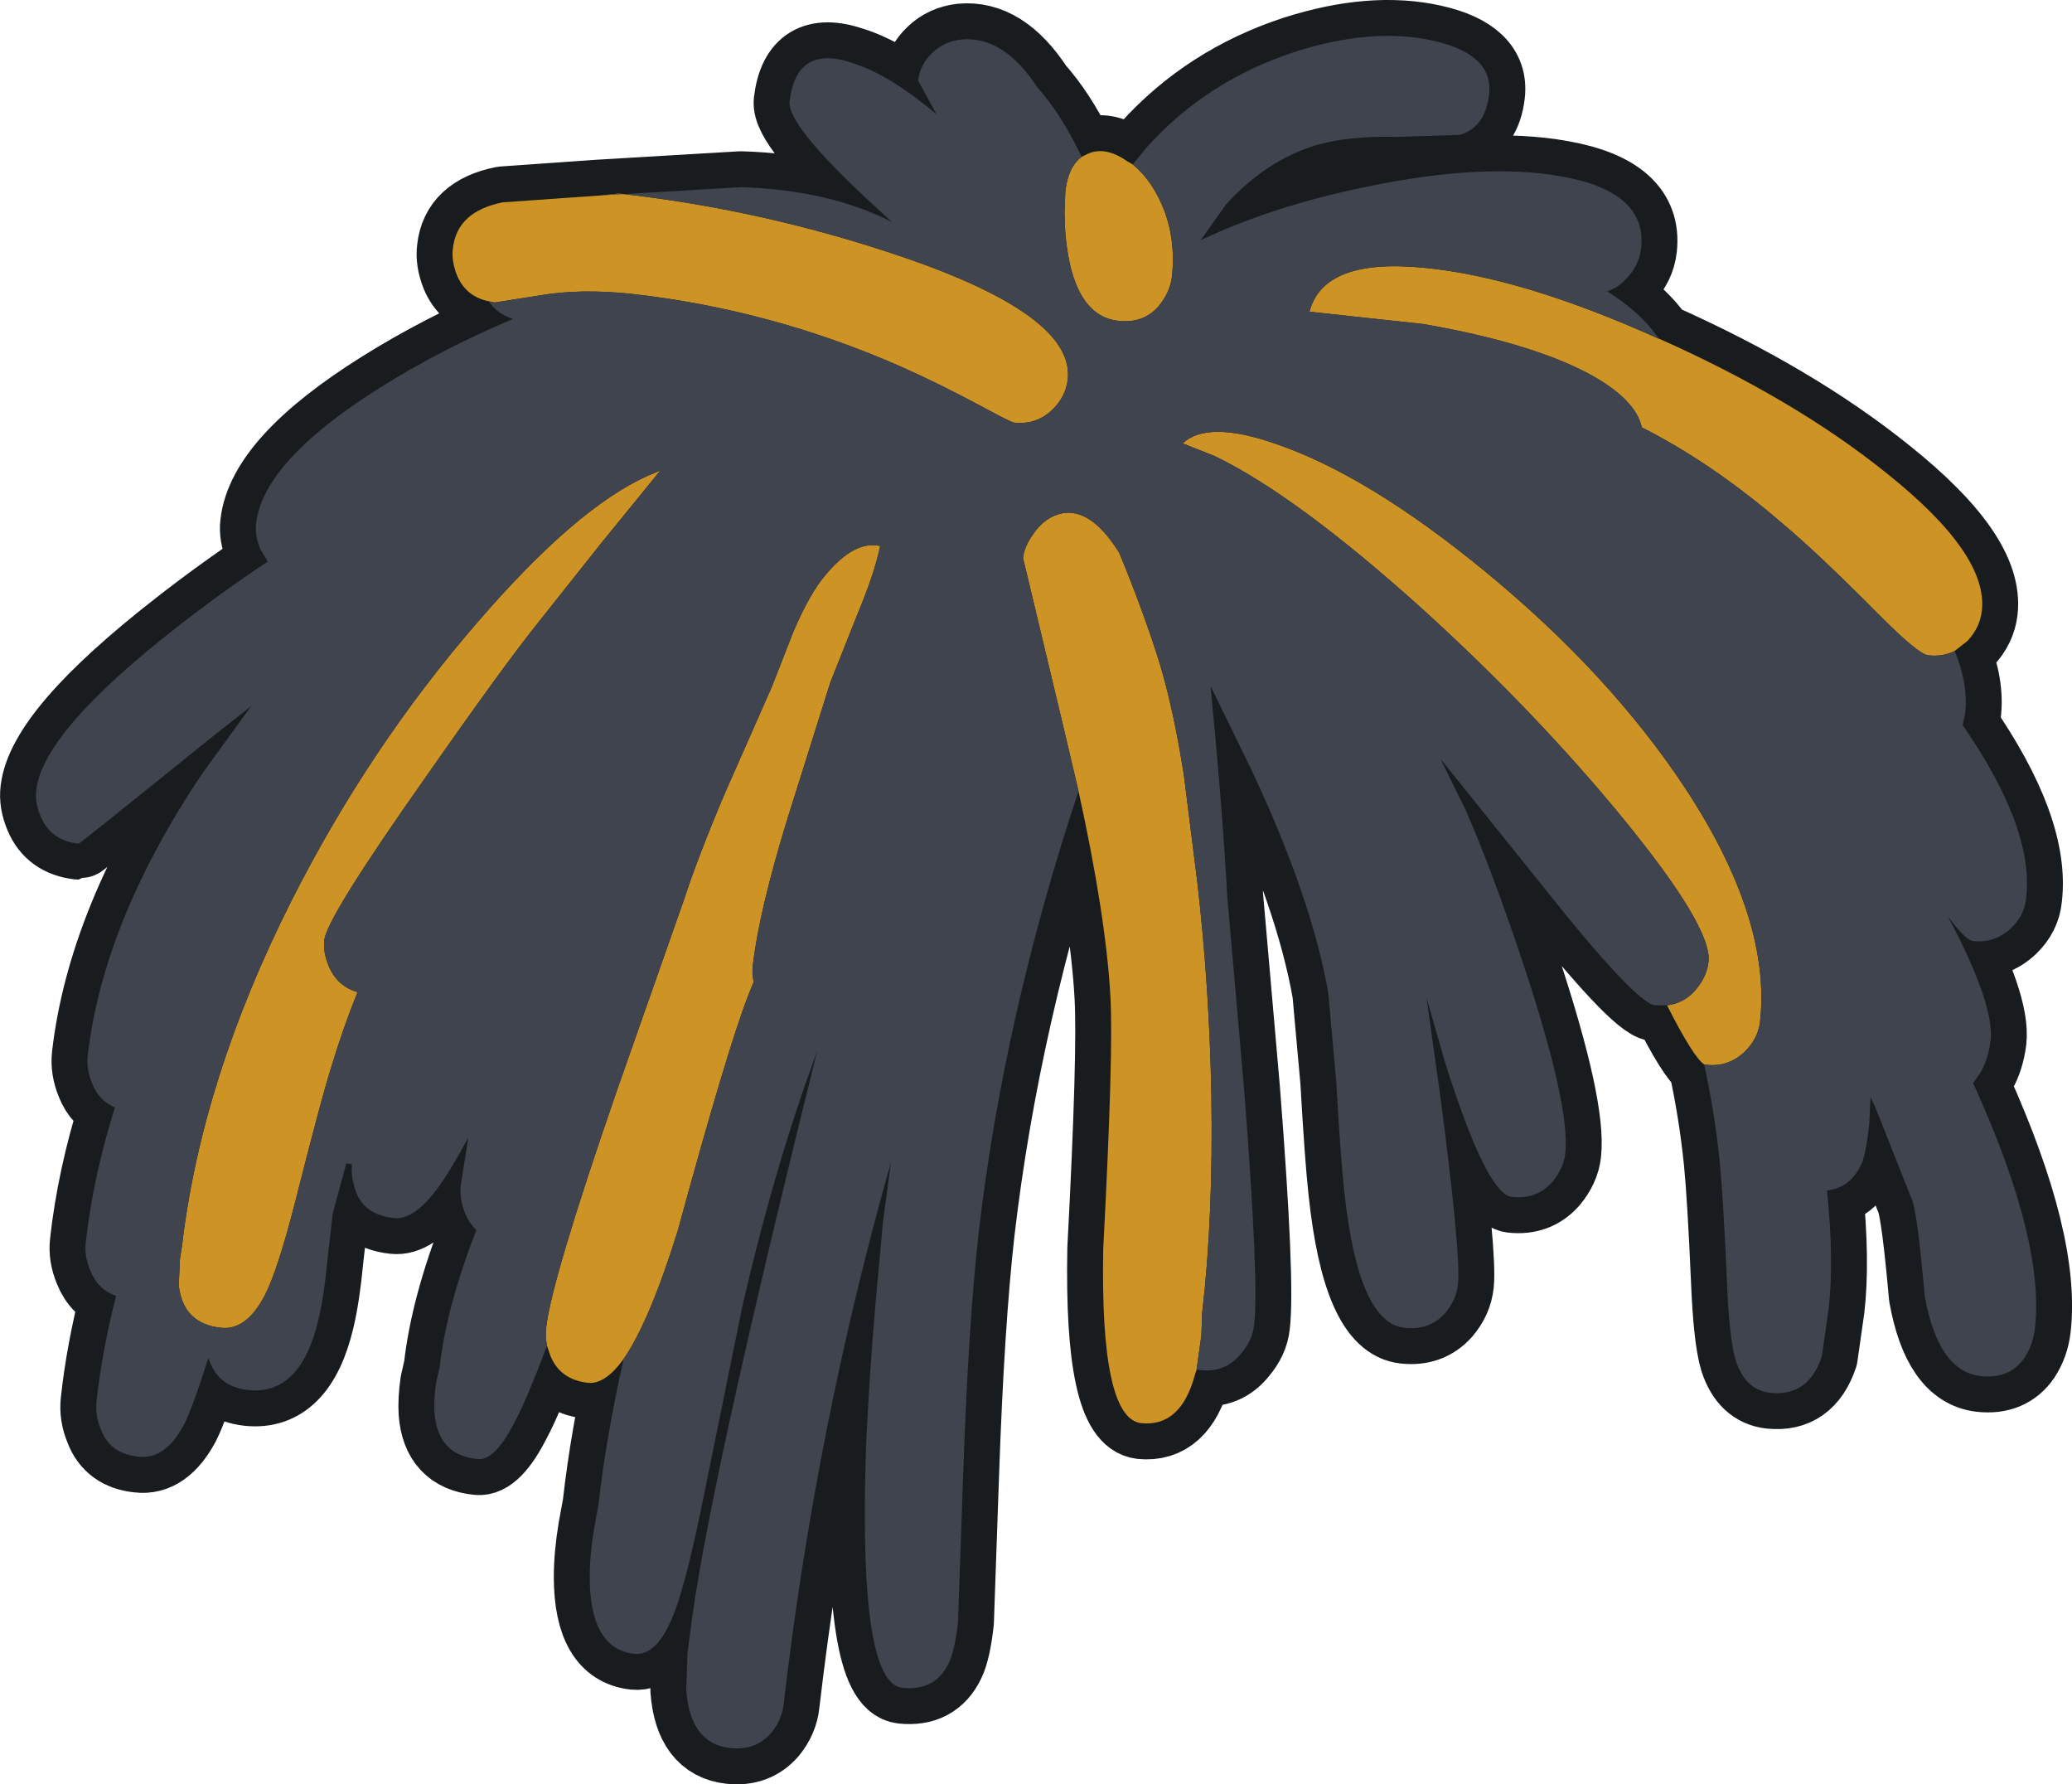 <?xml version="1.0" encoding="UTF-8" standalone="no"?>
<svg xmlns:xlink="http://www.w3.org/1999/xlink" height="223.55px" width="259.65px" xmlns="http://www.w3.org/2000/svg">
  <g transform="matrix(1.0, 0.0, 0.0, 1.0, 129.85, 111.8)">
    <path d="M53.05 -94.9 L45.3 -94.65 Q39.15 -94.8 35.05 -93.6 28.8 -91.7 23.8 -86.2 L20.6 -81.7 Q29.65 -86.0 41.4 -88.4 56.0 -91.45 65.8 -89.7 76.6 -87.8 75.8 -80.7 75.55 -78.5 73.95 -76.9 72.95 -75.75 71.55 -75.3 75.2 -73.0 77.3 -70.35 L78.05 -69.35 78.1 -69.35 Q95.05 -61.8 106.65 -52.45 119.35 -42.3 118.5 -35.25 118.25 -33.15 116.7 -31.5 L115.1 -30.25 Q116.85 -25.95 116.4 -22.35 L116.1 -20.95 Q125.1 -7.95 124.05 0.75 123.85 2.85 122.2 4.45 120.15 6.4 117.4 6.1 116.45 6.0 114.25 3.0 120.1 14.05 119.6 18.55 119.3 20.9 118.35 22.55 L117.4 23.9 117.75 24.65 Q126.4 43.9 125.15 54.65 124.9 56.7 123.85 58.3 122.0 61.0 118.35 60.6 113.05 60.0 111.35 50.6 110.45 40.5 109.8 38.65 L105.3 27.3 104.55 25.6 104.4 28.95 Q104.0 32.65 103.45 33.95 102.1 37.0 99.1 37.35 100.0 46.2 99.3 52.2 L98.45 58.15 Q96.75 63.2 92.0 62.7 88.85 62.35 87.65 58.6 86.85 55.95 86.55 48.6 86.1 38.25 85.65 33.7 85.0 27.4 83.7 21.55 82.35 20.65 79.05 14.15 L77.55 14.15 Q75.15 13.9 63.5 -0.75 L50.65 -16.75 53.8 -10.35 Q57.2 -2.6 61.25 9.6 66.95 26.95 66.3 32.7 66.1 34.55 64.7 36.25 62.75 38.5 59.6 38.15 56.45 37.8 51.25 21.35 L48.9 13.15 50.7 25.95 Q53.25 45.6 52.85 49.1 52.65 51.05 51.25 52.7 49.3 54.9 46.15 54.55 40.35 53.95 38.6 37.4 38.15 33.35 37.6 23.7 L36.6 12.6 Q34.5 0.6 26.9 -15.5 L22.05 -25.45 21.85 -25.85 Q23.35 -10.4 23.95 0.6 L26.05 24.65 Q27.95 48.9 27.3 54.25 27.1 56.1 25.7 57.75 23.75 60.2 20.6 59.85 L20.1 59.8 19.9 60.4 Q18.15 67.0 13.15 66.5 8.0 65.9 8.4 44.65 9.7 20.0 9.3 13.05 8.75 3.05 5.3 -12.7 -4.05 15.5 -7.2 42.55 -8.5 54.1 -9.15 72.85 L-9.8 91.4 Q-10.2 95.0 -10.95 96.55 -12.65 100.1 -16.8 99.65 -22.25 99.05 -21.35 70.35 -21.0 61.3 -20.05 50.5 L-19.2 41.3 -18.2 33.8 Q-27.6 66.95 -31.65 101.7 -31.85 103.65 -33.2 105.3 -35.15 107.55 -38.35 107.2 -43.35 106.65 -43.85 99.95 L-43.7 95.3 -43.4 93.05 Q-41.4 75.95 -27.45 19.9 L-29.1 24.5 Q-33.35 36.85 -36.8 51.75 L-41.45 74.6 Q-43.7 85.9 -45.3 90.1 -47.4 95.7 -50.35 95.4 -55.9 94.8 -55.95 85.85 -55.95 83.0 -55.4 79.7 L-54.85 76.7 Q-53.9 68.25 -51.7 58.45 -54.0 61.65 -56.15 61.45 -59.7 61.05 -60.9 58.0 L-61.3 56.8 Q-63.9 63.65 -65.25 66.15 -67.8 71.25 -70.0 71.0 -75.0 70.5 -75.4 65.2 -75.5 63.55 -75.2 61.45 L-74.75 59.45 Q-73.9 51.9 -70.15 42.3 -71.05 41.45 -71.6 40.15 -72.3 38.35 -72.1 36.6 L-71.15 30.7 Q-73.5 35.05 -75.15 37.25 -78.05 41.1 -80.5 40.8 -84.75 40.35 -85.55 36.45 -85.85 35.4 -85.75 34.05 L-86.45 33.95 -88.15 40.2 -88.8 45.9 Q-89.25 50.65 -89.95 53.55 -92.2 63.05 -98.75 62.35 -102.3 61.95 -103.5 58.95 L-103.75 58.35 Q-105.65 64.4 -106.8 66.7 -109.15 71.1 -112.5 70.7 -116.05 70.35 -117.2 67.3 -117.95 65.5 -117.75 63.75 -117.05 57.35 -115.3 50.55 -117.6 49.75 -118.55 47.35 -119.3 45.55 -119.1 43.85 -118.2 35.7 -115.45 26.95 -117.45 26.1 -118.3 23.95 -119.05 22.15 -118.85 20.4 -116.9 3.6 -104.5 -14.9 L-98.35 -23.35 -103.05 -19.65 Q-119.85 -6.1 -120.0 -6.1 -123.5 -6.5 -124.75 -9.5 -125.5 -11.25 -125.3 -12.85 -124.45 -20.15 -107.65 -33.25 -102.3 -37.45 -96.3 -41.45 L-97.2 -42.95 Q-97.95 -44.75 -97.75 -46.25 -96.85 -54.05 -82.2 -63.25 -74.65 -68.0 -65.55 -71.85 -67.55 -72.45 -68.6 -74.05 -71.5 -74.65 -72.6 -77.35 -73.3 -79.15 -73.1 -80.65 -72.6 -85.3 -66.85 -86.45 L-54.75 -87.3 -37.0 -88.35 Q-25.95 -88.0 -18.1 -84.0 L-20.7 -86.4 Q-31.25 -96.15 -30.9 -99.1 -30.05 -106.3 -23.0 -103.9 -18.4 -102.45 -12.5 -97.5 L-14.8 -101.7 Q-14.55 -103.75 -13.0 -105.2 -11.55 -106.6 -9.4 -106.85 -4.1 -107.35 0.15 -100.85 2.95 -97.7 5.25 -93.05 L5.7 -92.15 6.5 -92.55 Q8.7 -93.5 11.4 -91.6 L12.1 -91.2 13.9 -93.4 Q21.4 -101.7 32.4 -105.3 42.1 -108.4 49.75 -106.7 57.35 -105.0 56.75 -99.95 56.25 -95.8 53.05 -94.9" fill="#191c1e" fill-rule="evenodd" stroke="none"/>
    <path d="M53.05 -94.9 L45.3 -94.65 Q39.15 -94.8 35.05 -93.6 28.8 -91.7 23.8 -86.2 L20.6 -81.7 Q29.65 -86.0 41.4 -88.4 56.0 -91.45 65.8 -89.7 76.6 -87.8 75.8 -80.7 75.55 -78.5 73.95 -76.9 72.95 -75.75 71.55 -75.3 75.2 -73.0 77.3 -70.35 L78.05 -69.35 78.1 -69.35 Q95.05 -61.8 106.65 -52.45 119.35 -42.3 118.5 -35.25 118.25 -33.15 116.7 -31.5 L115.1 -30.25 Q116.85 -25.95 116.4 -22.35 L116.1 -20.95 Q125.1 -7.95 124.05 0.75 123.85 2.85 122.2 4.45 120.15 6.4 117.4 6.1 116.45 6.0 114.25 3.0 120.1 14.05 119.6 18.55 119.3 20.9 118.35 22.55 L117.4 23.9 117.75 24.65 Q126.4 43.9 125.15 54.65 124.9 56.7 123.85 58.3 122.0 61.0 118.35 60.6 113.05 60.0 111.35 50.6 110.45 40.5 109.8 38.65 L105.3 27.3 104.55 25.6 104.4 28.95 Q104.0 32.65 103.45 33.95 102.1 37.0 99.1 37.35 100.0 46.2 99.3 52.2 L98.45 58.15 Q96.75 63.2 92.0 62.7 88.85 62.35 87.65 58.6 86.85 55.95 86.55 48.6 86.1 38.25 85.65 33.7 85.0 27.4 83.7 21.55 82.35 20.65 79.05 14.15 L77.55 14.15 Q75.15 13.9 63.5 -0.75 L50.65 -16.75 53.8 -10.35 Q57.2 -2.6 61.25 9.6 66.95 26.95 66.3 32.7 66.1 34.55 64.7 36.25 62.75 38.5 59.6 38.15 56.45 37.8 51.25 21.35 L48.9 13.15 50.7 25.95 Q53.25 45.6 52.85 49.1 52.65 51.05 51.25 52.7 49.3 54.9 46.15 54.55 40.35 53.95 38.6 37.4 38.15 33.35 37.6 23.7 L36.6 12.6 Q34.5 0.6 26.9 -15.5 L22.05 -25.45 21.85 -25.85 Q23.35 -10.4 23.95 0.6 L26.05 24.65 Q27.95 48.9 27.3 54.25 27.1 56.1 25.7 57.75 23.75 60.2 20.6 59.85 L20.1 59.8 19.9 60.4 Q18.15 67.0 13.15 66.5 8.0 65.9 8.4 44.65 9.7 20.0 9.3 13.05 8.75 3.05 5.3 -12.7 -4.05 15.5 -7.2 42.55 -8.5 54.1 -9.15 72.85 L-9.8 91.4 Q-10.2 95.0 -10.95 96.55 -12.65 100.1 -16.8 99.65 -22.25 99.05 -21.35 70.35 -21.0 61.3 -20.05 50.5 L-19.2 41.3 -18.2 33.8 Q-27.6 66.95 -31.65 101.7 -31.85 103.65 -33.2 105.3 -35.15 107.55 -38.35 107.2 -43.35 106.65 -43.85 99.95 L-43.7 95.3 -43.4 93.05 Q-41.4 75.95 -27.45 19.9 L-29.1 24.5 Q-33.35 36.85 -36.8 51.75 L-41.45 74.6 Q-43.7 85.9 -45.3 90.1 -47.4 95.7 -50.35 95.4 -55.9 94.8 -55.95 85.85 -55.95 83.0 -55.4 79.7 L-54.85 76.7 Q-53.9 68.25 -51.7 58.45 -54.0 61.65 -56.15 61.45 -59.7 61.05 -60.9 58.0 L-61.3 56.8 Q-63.9 63.65 -65.25 66.15 -67.8 71.25 -70.0 71.0 -75.0 70.5 -75.4 65.2 -75.5 63.55 -75.2 61.45 L-74.75 59.45 Q-73.9 51.9 -70.15 42.3 -71.05 41.45 -71.6 40.15 -72.3 38.35 -72.1 36.6 L-71.15 30.7 Q-73.5 35.05 -75.15 37.25 -78.05 41.1 -80.5 40.8 -84.75 40.35 -85.55 36.45 -85.85 35.4 -85.75 34.05 L-86.45 33.95 -88.15 40.2 -88.8 45.9 Q-89.25 50.65 -89.95 53.55 -92.2 63.05 -98.75 62.35 -102.3 61.95 -103.5 58.95 L-103.75 58.35 Q-105.65 64.4 -106.8 66.7 -109.15 71.1 -112.5 70.7 -116.05 70.35 -117.2 67.3 -117.95 65.5 -117.75 63.75 -117.05 57.35 -115.3 50.55 -117.6 49.75 -118.55 47.35 -119.3 45.55 -119.1 43.85 -118.2 35.7 -115.45 26.95 -117.45 26.1 -118.3 23.95 -119.05 22.15 -118.85 20.4 -116.9 3.6 -104.5 -14.9 L-98.35 -23.35 -103.05 -19.65 Q-119.85 -6.1 -120.0 -6.1 -123.5 -6.5 -124.75 -9.5 -125.5 -11.25 -125.3 -12.85 -124.45 -20.15 -107.65 -33.25 -102.3 -37.45 -96.3 -41.45 L-97.2 -42.95 Q-97.95 -44.75 -97.75 -46.25 -96.85 -54.05 -82.2 -63.25 -74.65 -68.0 -65.55 -71.85 -67.55 -72.45 -68.6 -74.05 -71.5 -74.65 -72.6 -77.35 -73.3 -79.15 -73.1 -80.65 -72.6 -85.3 -66.85 -86.45 L-54.75 -87.3 -37.0 -88.35 Q-25.95 -88.0 -18.1 -84.0 L-20.7 -86.4 Q-31.25 -96.15 -30.9 -99.1 -30.05 -106.3 -23.0 -103.9 -18.4 -102.45 -12.5 -97.5 L-14.8 -101.7 Q-14.55 -103.75 -13.0 -105.2 -11.55 -106.6 -9.4 -106.85 -4.1 -107.35 0.15 -100.85 2.95 -97.7 5.25 -93.05 L5.7 -92.15 6.5 -92.55 Q8.7 -93.5 11.4 -91.6 L12.1 -91.2 13.9 -93.4 Q21.4 -101.7 32.4 -105.3 42.1 -108.4 49.75 -106.7 57.35 -105.0 56.75 -99.95 56.25 -95.8 53.05 -94.9 Z" fill="none" stroke="#191c1e" stroke-linecap="round" stroke-linejoin="round" stroke-width="9.0"/>
    <path d="M78.05 -69.35 L78.1 -69.35 Q95.05 -61.8 106.65 -52.45 119.35 -42.3 118.5 -35.25 118.25 -33.15 116.7 -31.5 L115.1 -30.25 Q113.65 -29.5 111.8 -29.7 110.55 -29.8 105.45 -34.95 97.95 -42.5 93.65 -46.1 84.8 -53.75 75.9 -58.25 75.1 -61.8 69.3 -64.95 62.0 -68.85 48.55 -71.2 L34.25 -72.75 Q36.0 -79.5 48.6 -78.25 60.85 -77.1 78.05 -69.35 M83.7 21.55 Q82.35 20.65 79.05 14.15 81.2 13.9 82.65 12.2 84.05 10.55 84.25 8.7 84.75 4.45 73.55 -9.25 62.6 -22.6 48.4 -35.5 32.7 -49.65 22.4 -54.65 L18.35 -56.25 Q21.45 -59.15 29.85 -56.25 41.45 -52.35 56.2 -40.25 71.8 -27.45 81.3 -13.1 92.15 3.4 90.7 16.25 90.45 18.35 88.75 20.0 86.7 21.9 84.0 21.6 L83.7 21.55 M20.1 59.8 L19.9 60.4 Q18.15 67.0 13.15 66.5 8.0 65.9 8.4 44.65 9.7 20.0 9.3 13.05 8.75 3.05 5.3 -12.7 L3.25 -21.4 -1.65 -41.9 Q-1.5 -43.3 -0.4 -44.85 0.7 -46.5 2.3 -47.2 6.45 -48.9 10.4 -42.55 13.5 -35.05 15.5 -28.6 17.2 -22.95 18.5 -14.75 L20.2 -1.2 Q21.7 11.85 21.95 25.35 22.2 40.7 20.8 52.65 L20.7 55.5 20.1 59.8 M-51.7 58.45 Q-54.0 61.65 -56.15 61.45 -59.7 61.05 -60.9 58.0 L-61.3 56.8 Q-61.55 55.6 -61.4 54.45 -60.7 48.45 -52.55 24.85 L-44.15 0.95 Q-42.35 -4.55 -39.0 -12.45 L-33.15 -25.7 -30.45 -32.6 Q-28.75 -36.6 -27.05 -38.95 -23.05 -44.2 -19.55 -43.4 -20.25 -40.0 -22.4 -34.85 L-25.8 -26.3 -31.15 -9.3 Q-34.7 2.25 -35.5 9.05 -35.65 10.15 -35.4 11.2 L-36.1 12.95 Q-38.7 19.6 -44.95 42.5 -48.5 53.85 -51.7 58.45 M-68.6 -74.05 Q-71.5 -74.65 -72.6 -77.35 -73.3 -79.15 -73.1 -80.65 -72.6 -85.3 -66.85 -86.45 L-54.75 -87.3 -52.3 -87.55 Q-34.5 -85.6 -17.15 -79.75 4.9 -72.3 3.95 -64.25 3.7 -62.1 2.05 -60.5 0.05 -58.55 -2.75 -58.85 -3.1 -58.85 -7.05 -61.0 -12.2 -63.75 -16.8 -65.8 -33.2 -73.05 -50.85 -75.0 -57.15 -75.65 -62.15 -74.8 L-67.85 -73.9 -68.6 -74.05 M5.7 -92.15 L6.5 -92.55 Q8.7 -93.5 11.4 -91.6 L12.1 -91.2 Q14.35 -89.35 15.75 -86.15 17.55 -82.0 17.0 -77.05 16.75 -75.15 15.35 -73.45 13.45 -71.25 10.3 -71.6 5.35 -72.15 4.0 -79.85 3.55 -82.35 3.55 -85.2 L3.65 -87.8 Q4.0 -90.9 5.7 -92.15 M-48.65 -52.2 L-47.1 -52.85 -54.55 -43.7 -62.45 -33.75 Q-66.75 -28.4 -76.6 -14.3 -88.9 3.15 -89.2 5.95 -89.4 7.45 -88.65 9.25 -87.6 11.75 -85.05 12.5 -86.85 16.95 -88.4 22.1 -89.6 25.9 -92.8 38.55 -95.0 47.2 -96.65 50.45 -98.95 54.9 -102.15 54.55 -106.9 54.05 -107.45 49.25 L-107.3 45.95 -107.05 44.35 Q-104.6 23.4 -93.3 1.0 -83.6 -18.15 -70.05 -33.8 -57.65 -48.2 -48.65 -52.2" fill="#cd9325" fill-rule="evenodd" stroke="none"/>
    <path d="M12.1 -91.2 L13.9 -93.4 Q21.4 -101.7 32.4 -105.3 42.1 -108.4 49.75 -106.7 57.35 -105.0 56.75 -99.95 56.25 -95.8 53.05 -94.9 L45.3 -94.65 Q39.15 -94.8 35.05 -93.6 28.8 -91.7 23.8 -86.2 L20.6 -81.7 Q29.65 -86.0 41.4 -88.4 56.0 -91.45 65.8 -89.7 76.6 -87.8 75.8 -80.7 75.55 -78.5 73.95 -76.9 72.95 -75.75 71.55 -75.3 75.2 -73.0 77.3 -70.35 L78.05 -69.35 Q60.85 -77.1 48.6 -78.25 36.0 -79.5 34.25 -72.75 L48.55 -71.2 Q62.0 -68.85 69.3 -64.95 75.1 -61.8 75.9 -58.25 84.8 -53.75 93.65 -46.1 97.95 -42.5 105.45 -34.95 110.55 -29.8 111.8 -29.7 113.65 -29.5 115.1 -30.25 116.85 -25.95 116.4 -22.35 L116.1 -20.95 Q125.1 -7.95 124.05 0.75 123.85 2.85 122.2 4.45 120.15 6.4 117.4 6.1 116.45 6.0 114.25 3.0 120.1 14.05 119.6 18.55 119.3 20.9 118.35 22.55 L117.4 23.9 117.75 24.65 Q126.4 43.9 125.15 54.65 124.9 56.7 123.85 58.3 122.0 61.0 118.35 60.6 113.05 60.0 111.35 50.6 110.45 40.5 109.8 38.65 L105.3 27.3 104.55 25.6 104.4 28.95 Q104.0 32.65 103.45 33.95 102.1 37.0 99.1 37.35 100.0 46.2 99.3 52.2 L98.45 58.15 Q96.75 63.2 92.0 62.7 88.85 62.35 87.65 58.6 86.85 55.95 86.55 48.6 86.1 38.25 85.65 33.7 85.0 27.4 83.7 21.55 L84.0 21.6 Q86.7 21.9 88.75 20.0 90.45 18.35 90.7 16.25 92.15 3.4 81.3 -13.1 71.8 -27.45 56.2 -40.25 41.45 -52.35 29.85 -56.25 21.45 -59.15 18.35 -56.25 L22.4 -54.65 Q32.7 -49.65 48.4 -35.5 62.6 -22.6 73.55 -9.25 84.75 4.45 84.25 8.7 84.05 10.55 82.65 12.2 81.2 13.9 79.05 14.15 L77.55 14.15 Q75.15 13.9 63.5 -0.75 L50.65 -16.75 53.8 -10.35 Q57.2 -2.6 61.25 9.6 66.95 26.95 66.3 32.7 66.1 34.55 64.7 36.25 62.75 38.5 59.6 38.15 56.45 37.8 51.25 21.35 L48.9 13.15 50.7 25.95 Q53.25 45.6 52.85 49.1 52.65 51.05 51.25 52.7 49.3 54.9 46.15 54.55 40.35 53.95 38.6 37.4 38.15 33.35 37.6 23.7 L36.6 12.6 Q34.5 0.6 26.9 -15.5 L22.05 -25.45 21.85 -25.85 Q23.35 -10.4 23.95 0.6 L26.05 24.65 Q27.95 48.9 27.3 54.25 27.1 56.1 25.7 57.75 23.75 60.2 20.6 59.85 L20.1 59.8 20.7 55.5 20.8 52.65 Q22.2 40.7 21.95 25.35 21.7 11.85 20.2 -1.2 L18.5 -14.75 Q17.2 -22.95 15.5 -28.6 13.5 -35.05 10.4 -42.55 6.45 -48.9 2.3 -47.2 0.7 -46.5 -0.4 -44.85 -1.5 -43.3 -1.65 -41.9 L3.25 -21.4 5.3 -12.7 Q-4.05 15.5 -7.2 42.55 -8.5 54.1 -9.15 72.85 L-9.8 91.4 Q-10.2 95.0 -10.95 96.55 -12.65 100.1 -16.8 99.65 -22.25 99.05 -21.35 70.35 -21.0 61.3 -20.05 50.5 L-19.2 41.3 -18.2 33.8 Q-27.6 66.95 -31.65 101.7 -31.85 103.65 -33.2 105.3 -35.15 107.55 -38.35 107.2 -43.35 106.65 -43.85 99.95 L-43.7 95.3 -43.4 93.05 Q-41.4 75.95 -27.45 19.9 L-29.1 24.5 Q-33.35 36.85 -36.8 51.75 L-41.45 74.6 Q-43.7 85.9 -45.3 90.1 -47.4 95.7 -50.35 95.4 -55.9 94.8 -55.95 85.85 -55.95 83.0 -55.4 79.7 L-54.85 76.7 Q-53.9 68.25 -51.7 58.45 -48.5 53.85 -44.95 42.5 -38.7 19.6 -36.1 12.95 L-35.4 11.2 Q-35.65 10.15 -35.5 9.05 -34.7 2.25 -31.15 -9.3 L-25.8 -26.3 -22.4 -34.85 Q-20.25 -40.0 -19.55 -43.4 -23.05 -44.2 -27.05 -38.95 -28.75 -36.6 -30.45 -32.6 L-33.15 -25.7 -39.0 -12.45 Q-42.35 -4.55 -44.15 0.95 L-52.55 24.85 Q-60.7 48.45 -61.4 54.45 -61.55 55.6 -61.3 56.8 -63.9 63.65 -65.25 66.15 -67.8 71.25 -70.0 71.0 -75.0 70.5 -75.4 65.2 -75.5 63.55 -75.2 61.45 L-74.75 59.45 Q-73.9 51.9 -70.15 42.3 -71.05 41.45 -71.6 40.15 -72.3 38.35 -72.1 36.6 L-71.15 30.7 Q-73.5 35.05 -75.15 37.25 -78.05 41.1 -80.5 40.8 -84.75 40.35 -85.55 36.45 -85.85 35.4 -85.75 34.05 L-86.45 33.95 -88.15 40.2 -88.8 45.9 Q-89.25 50.65 -89.95 53.55 -92.2 63.05 -98.75 62.35 -102.3 61.95 -103.5 58.95 L-103.75 58.35 Q-105.65 64.4 -106.8 66.7 -109.15 71.1 -112.5 70.7 -116.05 70.35 -117.2 67.3 -117.95 65.5 -117.75 63.75 -117.05 57.35 -115.3 50.55 -117.6 49.75 -118.55 47.35 -119.3 45.55 -119.1 43.85 -118.2 35.7 -115.45 26.95 -117.45 26.1 -118.3 23.95 -119.05 22.15 -118.85 20.4 -116.9 3.6 -104.5 -14.9 L-98.35 -23.35 -103.05 -19.65 Q-119.85 -6.1 -120.0 -6.1 -123.5 -6.5 -124.75 -9.5 -125.5 -11.25 -125.3 -12.85 -124.45 -20.15 -107.65 -33.25 -102.3 -37.45 -96.3 -41.45 L-97.2 -42.95 Q-97.95 -44.75 -97.75 -46.25 -96.85 -54.05 -82.2 -63.25 -74.65 -68.0 -65.55 -71.85 -67.55 -72.45 -68.6 -74.05 L-67.85 -73.9 -62.15 -74.8 Q-57.15 -75.65 -50.85 -75.0 -33.2 -73.05 -16.8 -65.8 -12.2 -63.75 -7.05 -61.0 -3.1 -58.85 -2.75 -58.85 0.05 -58.55 2.05 -60.5 3.7 -62.1 3.95 -64.25 4.9 -72.3 -17.15 -79.75 -34.5 -85.6 -52.3 -87.55 L-54.75 -87.3 -37.0 -88.35 Q-25.95 -88.0 -18.1 -84.0 L-20.7 -86.4 Q-31.25 -96.15 -30.9 -99.1 -30.05 -106.3 -23.0 -103.9 -18.4 -102.45 -12.5 -97.5 L-14.8 -101.7 Q-14.55 -103.75 -13.0 -105.2 -11.55 -106.6 -9.4 -106.85 -4.1 -107.35 0.15 -100.85 2.95 -97.7 5.25 -93.05 L5.7 -92.15 Q4.0 -90.9 3.65 -87.8 L3.55 -85.2 Q3.55 -82.35 4.0 -79.85 5.35 -72.15 10.3 -71.6 13.45 -71.25 15.35 -73.45 16.75 -75.15 17.0 -77.05 17.55 -82.0 15.75 -86.15 14.35 -89.35 12.1 -91.2 M-48.65 -52.2 Q-57.65 -48.2 -70.05 -33.8 -83.6 -18.15 -93.3 1.0 -104.6 23.4 -107.05 44.35 L-107.3 45.95 -107.45 49.25 Q-106.9 54.05 -102.15 54.55 -98.95 54.9 -96.65 50.45 -95.0 47.2 -92.8 38.55 -89.6 25.9 -88.4 22.1 -86.85 16.95 -85.05 12.5 -87.6 11.75 -88.65 9.25 -89.4 7.45 -89.2 5.95 -88.9 3.15 -76.6 -14.3 -66.75 -28.4 -62.45 -33.75 L-54.55 -43.7 -47.1 -52.85 -48.65 -52.2" fill="#40444f" fill-rule="evenodd" stroke="none"/>
  </g>
</svg>
